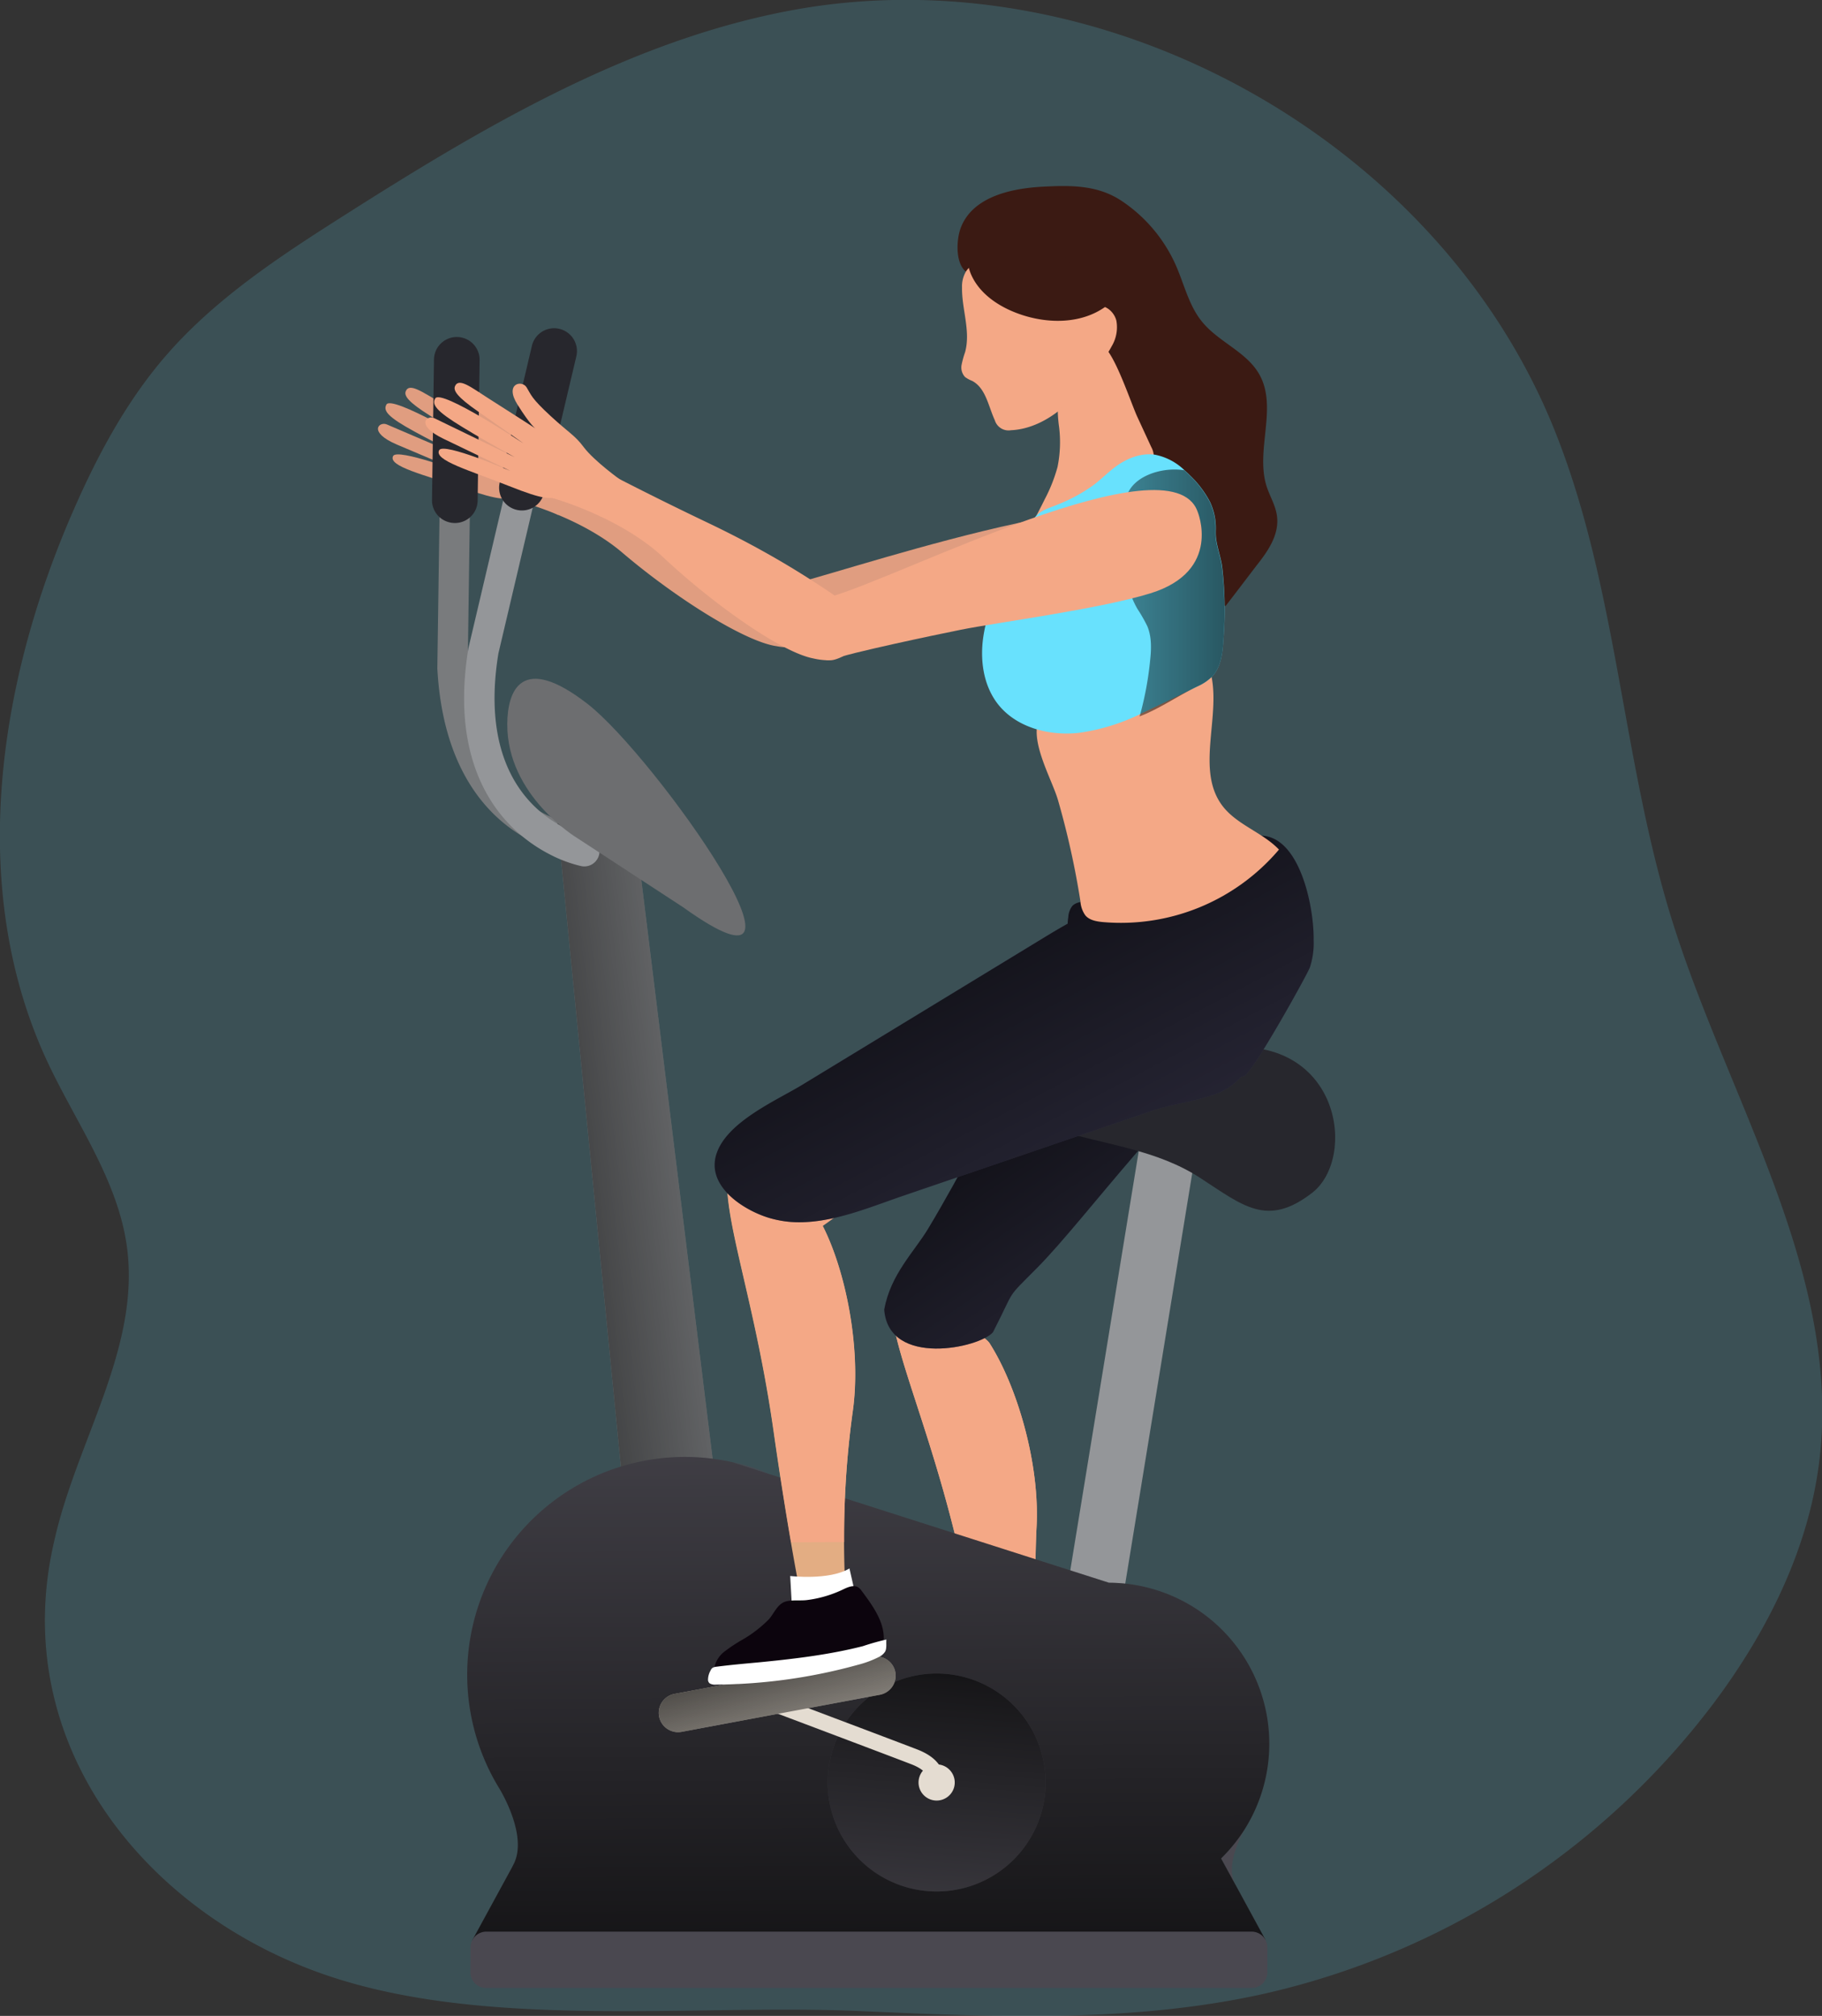 <svg id="Layer_1" data-name="Layer 1" xmlns="http://www.w3.org/2000/svg" xmlns:xlink="http://www.w3.org/1999/xlink" viewBox="0 0 481.51 532.72"><rect x="0" y="0" width="481.51" height="532.72" fill="#333333" stroke="none"/><defs><linearGradient id="linear-gradient" x1="328.1" y1="295.55" x2="416.51" y2="423.94" gradientUnits="userSpaceOnUse"><stop offset="0.01"/><stop offset="0.13" stop-opacity="0.69"/><stop offset="1" stop-opacity="0"/></linearGradient><linearGradient id="linear-gradient-2" x1="122.53" y1="313.49" x2="222.2" y2="301.66" xlink:href="#linear-gradient"/><linearGradient id="linear-gradient-3" x1="290.51" y1="551.14" x2="289.66" y2="367.84" xlink:href="#linear-gradient"/><linearGradient id="linear-gradient-4" x1="311.38" y1="447.99" x2="303.22" y2="552.73" xlink:href="#linear-gradient"/><linearGradient id="linear-gradient-5" x1="261.21" y1="447.73" x2="276.42" y2="502.92" xlink:href="#linear-gradient"/><linearGradient id="linear-gradient-6" x1="306.39" y1="248.69" x2="393.11" y2="413.12" xlink:href="#linear-gradient"/><linearGradient id="linear-gradient-7" x1="408.93" y1="174.26" x2="301.43" y2="174.26" xlink:href="#linear-gradient"/></defs><title>Fitness 3</title><path d="M75,424.89c5.79-26.25,22.74-50.9,19.26-77.55C91.92,329.4,80.62,314.13,73,297.71c-20.93-45.29-13-99.33,7-145.06,6.46-14.82,14.2-29.25,24.83-41.43,13-14.85,29.68-25.82,46.3-36.39C188.58,51,227.82,27.71,271.55,20,352.36,5.88,439.81,54.1,471,130c17,41.46,18.17,87.72,31.48,130.52,14.84,47.72,45,93.54,39,143.14-2.85,23.32-13.76,45.06-27.82,63.87a205.62,205.62,0,0,1-119.28,77c-34.65,7.64-70.58,6.09-106,4.51-44.56-2-99.8,5.13-142.45-9.85C98.1,522.4,62.73,477.42,75,424.89Z" transform="translate(-60.68 -17.58)" fill="#68e1fd" opacity="0.17"/><path d="M270.39,188.62a17.26,17.26,0,0,1-4.46-.28c-8.29-1.14-26.7-12.72-40.79-24.72-12.06-10.28-30.09-14.33-30.09-14.33l3.33-12.46s14.69,7.25,38,17c22,9.26,34.25,17.54,44.35,23.84C283.83,180.9,273.76,188.58,270.39,188.62Z" transform="translate(-60.68 -17.58)" fill="#e09d80"/><path d="M271.29,188.75c-5,1-9-13.92-1.14-16.82,20.51-5.28,101.28-33.19,111.26-13.68,0,0,11.3,14.49-10.44,20.78-15.4,4.47-48.71-1.16-60,1C303.12,181.56,277.85,186.58,271.29,188.75Z" transform="translate(-60.68 -17.58)" fill="#e09d80"/><path d="M213,143.81s-7.4-4.74-10.4-8.4c-2.42-2.94-4.08-3.56-9.1-7.76-5.45-4.57-5.35-5.3-6.69-7.26s-5.94-.71-2.19,4.67,5,6.07,5,6.07-8.39-4.87-12.85-7.39-7.95-5.11-8.86-2.77c-.48,1.19.62,2.83,6.42,6.46s12.3,7.8,12.3,7.8-22.34-13.34-23.82-10.76c-.94,1.65.36,3.32,7.53,7.22S184.53,139,184.53,139l-21.62-9.26c-2-.87-5.12,2,2.66,5.32s18,7.61,18,7.61-17.86-6.73-19-4.59c-1.44,2.75,8.33,5,18.67,8.55s10.42,2.58,13.49,2.62,11.45,4.41,11.45,4.41Z" transform="translate(-60.68 -17.58)" fill="#e09d80"/><path d="M317.74,368.94c1.09,1,3.66,2.36,4.46,3.6,7.28,11.37,13.39,32.07,12.4,48.89a250.54,250.54,0,0,0,1.87,44l-10.68,7.36s-5-16.74-11.56-44.79c-7.57-32.45-17.09-52.31-18-64.9C297.12,358.36,315.38,366.15,317.74,368.94Z" transform="translate(-60.68 -17.58)" fill="#f4a886"/><path d="M335.38,455.65a240.55,240.55,0,0,1-.78-34.22c1-16.82-5.12-37.52-12.4-48.89-.8-1.24-3.37-2.62-4.46-3.6-2.36-2.79-20.62-10.58-21.52-5.88.92,12.59,10.44,32.45,18,64.9,2.75,11.8,5.23,21.6,7.18,29Z" transform="translate(-60.68 -17.58)" fill="#f4a886"/><path d="M323.07,473.43l-1.1-7.6s10.38.33,15.43-3.32l1.78,5.55S336.83,476.61,323.07,473.43Z" transform="translate(-60.68 -17.58)" fill="#fff"/><path d="M323.11,369.61c-3.47,4.16-27.57,9.38-28.75-5.92,1.62-9.3,8-15.4,11.62-21.44,18.06-30.07,30-61.54,57.79-88.16,0,0,49.83,19.86,30.88,34.66-24.38,19-46.86,50.72-59.9,63.89C326.18,361.29,329.28,357.57,323.11,369.61Z" transform="translate(-60.68 -17.58)" fill="#3f3d56"/><path d="M323.11,369.61c-3.47,4.16-27.57,9.38-28.75-5.92,1.62-9.3,8-15.4,11.62-21.44,18.06-30.07,30-61.54,57.79-88.16,0,0,49.83,19.86,30.88,34.66-24.38,19-46.86,50.72-59.9,63.89C326.18,361.29,329.28,357.57,323.11,369.61Z" transform="translate(-60.68 -17.58)" fill="url(#linear-gradient)"/><path d="M209.21,242.86a34.48,34.48,0,0,0,8.58,1.22,4,4,0,0,0-.15-8c-1.29,0-31-.18-33.36-42.1l1.14-81.22a4,4,0,0,0-8-.11L176.26,194a2.43,2.43,0,0,0,0,.27c1.41,25.85,12.51,38,21.55,43.72A40.62,40.62,0,0,0,209.21,242.86Z" transform="translate(-60.68 -17.58)" fill="#797b7d"/><path d="M179.36,155.59a6.17,6.17,0,0,0,1.43.2,6,6,0,0,0,6.12-5.95l.52-37.09a6,6,0,0,0-12.06-.17l-.52,37.1A6,6,0,0,0,179.36,155.59Z" transform="translate(-60.68 -17.58)" fill="#27272d"/><polygon points="280.56 428.99 295.31 431.14 316.64 300.46 301.9 298.31 280.56 428.99" fill="#949699"/><polygon points="165.9 406.06 192.09 416.03 167.4 215.6 145.59 199.95 165.9 406.06" fill="#949699"/><polygon points="165.9 406.06 192.09 416.03 167.4 215.6 145.59 199.95 165.9 406.06" fill="url(#linear-gradient-2)"/><path d="M387.15,515.57l-3.76-6.88a43.13,43.13,0,0,0,6.37-7.92C388.67,502.65,384.41,510.55,387.15,515.57Z" transform="translate(-60.68 -17.58)" fill="#4a4850"/><path d="M387.2,515.66l7.92,14.55L306,529.68v-.17l-120.56.9,10.62-19.49c.07-.16.16-.33.25-.51,3.92-7.17-2.73-18.67-3.74-20.34l-.13-.2A57.53,57.53,0,0,1,254.34,404h0l9.29,3,90.12,28.83A42.54,42.54,0,0,1,390,500.36l-.25.41a43.13,43.13,0,0,1-6.37,7.92l3.76,6.88Z" transform="translate(-60.68 -17.58)" fill="#4a4850"/><path d="M387.2,515.66l7.92,14.55L306,529.68v-.17l-120.56.9,10.62-19.49c.07-.16.16-.33.25-.51,3.92-7.17-2.73-18.67-3.74-20.34l-.13-.2A57.53,57.53,0,0,1,254.34,404h0l9.29,3,90.12,28.83A42.54,42.54,0,0,1,390,500.36l-.25.41a43.13,43.13,0,0,1-6.37,7.92l3.76,6.88Z" transform="translate(-60.68 -17.58)" fill="url(#linear-gradient-3)"/><path d="M263.66,406.93l-9.29-3A56.19,56.19,0,0,1,263.66,406.93Z" transform="translate(-60.68 -17.58)" fill="#4a4850"/><path d="M185,538.78a4.15,4.15,0,0,0,4.15,4.14H391.46a4.14,4.14,0,0,0,4.15-4.14v-6.6a4.15,4.15,0,0,0-4.15-4.15H189.19a4.16,4.16,0,0,0-4.15,4.15Z" transform="translate(-60.68 -17.58)" fill="#4a4850"/><path d="M331.94,299s21.44-1.72,52.26-4.59,35.11,29.23,23.23,38.4-18.18,3.44-29.64-4-24.66-8.63-39-12.92S321.62,303.59,331.94,299Z" transform="translate(-60.68 -17.58)" fill="#27272d"/><path d="M333.43,474.71a28.8,28.8,0,1,0-11.31,39.13A28.8,28.8,0,0,0,333.43,474.71Z" transform="translate(-60.68 -17.58)" fill="#4a4850"/><path d="M333.43,474.71a28.8,28.8,0,1,0-11.31,39.13A28.8,28.8,0,0,0,333.43,474.71Z" transform="translate(-60.68 -17.58)" fill="url(#linear-gradient-4)"/><path d="M312.4,486.31a4.78,4.78,0,1,0-1.89,6.49A4.76,4.76,0,0,0,312.4,486.31Z" transform="translate(-60.68 -17.58)" fill="#e4dcd1"/><path d="M309.66,489.63a5.87,5.87,0,0,0-.11-4.4c-.94-2.26-3.13-4.06-6.53-5.37-7.21-2.77-37.91-14.34-38.23-14.45l-1.48,3.93c.31.12,31,11.68,38.19,14.45,2.22.85,3.7,1.94,4.16,3.06a2,2,0,0,1,.15,1.1Z" transform="translate(-60.68 -17.58)" fill="#e4dcd1"/><path d="M297.29,459.41a5.11,5.11,0,0,0-6-4l-52.42,9.81a5.11,5.11,0,0,0-4,6h0a5.11,5.11,0,0,0,6,4l52.42-9.8a5.13,5.13,0,0,0,4-6Z" transform="translate(-60.68 -17.58)" fill="#e4dcd1"/><path d="M297.29,459.41a5.11,5.11,0,0,0-6-4l-52.42,9.81a5.11,5.11,0,0,0-4,6h0a5.11,5.11,0,0,0,6,4l52.42-9.8a5.13,5.13,0,0,0,4-6Z" transform="translate(-60.68 -17.58)" fill="url(#linear-gradient-5)"/><path d="M206.17,243.46a34.91,34.91,0,0,0,8.13,3,4,4,0,0,0,1.59-7.88c-1.28-.27-30.23-6.86-23.5-48.3L211,111.25a4,4,0,0,0-7.83-1.84l-18.64,79.2c0,.09-.05.18-.06.26-4.2,25.56,4,39.86,11.62,47.35A40.7,40.7,0,0,0,206.17,243.46Z" transform="translate(-60.68 -17.58)" fill="#949699"/><path d="M195.86,151.81a6,6,0,0,0,1.36.5,6,6,0,0,0,7.24-4.48L213,111.71A6,6,0,0,0,201.24,109l-8.5,36.11A6,6,0,0,0,195.86,151.81Z" transform="translate(-60.68 -17.58)" fill="#27272d"/><path d="M241.23,257.34,213.16,239s-18.54-11.13-18.42-30.13c.06-8.6,3.6-19,21.28-5.23S283.15,287.41,241.23,257.34Z" transform="translate(-60.68 -17.58)" fill="#6d6e70"/><path d="M273.75,337.15c1,1.08,3.45,2.68,4.13,4,6.26,12,10.55,33.12,8.09,49.79a250,250,0,0,0-2,44l-11.28,6.4s-3.54-17.12-7.6-45.64c-4.71-33-12.46-53.6-12.29-66.22C254.14,324.82,271.65,334.18,273.75,337.15Z" transform="translate(-60.68 -17.58)" fill="#e3ad83"/><path d="M276.06,343c-5,2-28.71-4.76-22.54-18.81,5.83-7.43,14.33-9.79,20.38-13.4,30.12-18,55.52-40.06,92.58-50.4,0,0,34.53,41,10.85,45.13-30.49,5.27-65.27,22.57-83,28C282.71,337.08,287.2,335.26,276.06,343Z" transform="translate(-60.68 -17.58)" fill="#f4a886"/><path d="M283.76,425.08A239.14,239.14,0,0,1,286,390.92c2.46-16.67-1.83-37.82-8.09-49.79-.68-1.3-3.12-2.9-4.13-4-2.1-3-19.61-12.33-20.93-7.73-.17,12.62,7.58,33.24,12.29,66.22,1.71,12,3.32,22,4.62,29.51Z" transform="translate(-60.68 -17.58)" fill="#f4a886"/><path d="M407.84,266a20.55,20.55,0,0,1-1,7.25c-.83,2.14-15.22,28.06-17.42,28.69-.27.08-.53.15-.8.21a16.56,16.56,0,0,1-7.58,4.84c-5.18,1.78-10.88,2.4-16.21,4.22l-21.95,7.5-43.9,15c-8,2.75-16.82,6.43-25.53,6.82a28,28,0,0,1-9.68-1.16c-6.77-2.1-16.56-8.43-13.72-16.94s16-14.11,22.78-18.26l63.23-38.5c2.19-1.34,4.45-2.7,6.78-4A12.12,12.12,0,0,1,343,260a5.41,5.41,0,0,1,1.06-3c.95-1,2.5-1.16,3.9-1.25,15.57-1.06,26.61-7.77,39.6-15.4C402.71,231.41,408,255.68,407.84,266Z" transform="translate(-60.68 -17.58)" fill="#3f3d56"/><path d="M407.84,266a20.55,20.55,0,0,1-1,7.25c-.83,2.14-15.22,28.06-17.42,28.69-.27.08-.53.15-.8.21a16.56,16.56,0,0,1-7.58,4.84c-5.18,1.78-10.88,2.4-16.21,4.22l-21.95,7.5-43.9,15c-8,2.75-16.82,6.43-25.53,6.82a28,28,0,0,1-9.68-1.16c-6.77-2.1-16.56-8.43-13.72-16.94s16-14.11,22.78-18.26l63.23-38.5c2.19-1.34,4.45-2.7,6.78-4A12.12,12.12,0,0,1,343,260a5.41,5.41,0,0,1,1.06-3c.95-1,2.5-1.16,3.9-1.25,15.57-1.06,26.61-7.77,39.6-15.4C402.71,231.41,408,255.68,407.84,266Z" transform="translate(-60.68 -17.58)" fill="url(#linear-gradient-6)"/><path d="M269.94,441.71l-.43-7.66s10.31,1.23,15.66-2l1.29,5.69S283.37,446.08,269.94,441.71Z" transform="translate(-60.68 -17.58)" fill="#fff"/><path d="M257.16,450.72a41.52,41.52,0,0,0-4.86,3.18,7.14,7.14,0,0,0-2.82,4.31,3.78,3.78,0,0,0,2.63,4,10.34,10.34,0,0,0,4,.27,119.79,119.79,0,0,0,35.48-8,5.35,5.35,0,0,0,1.83-1,2.91,2.91,0,0,0,.75-1.83c.6-5-2.67-9.52-5.82-13.73a3,3,0,0,0-1.09-1c-1.19-.53-2.69.15-3.9.74A30.93,30.93,0,0,1,274,440.4c-1.82.25-4.26-.15-6,.5-2,.78-2.9,3.3-4.2,4.67A33.15,33.15,0,0,1,257.16,450.72Z" transform="translate(-60.68 -17.58)" fill="#0c040d"/><path d="M261.52,456.84c-3.85.36-7.71.69-11.54,1.19a2.38,2.38,0,0,0-1,.3,1.62,1.62,0,0,0-.51.69,5,5,0,0,0-.68,2.5,1.24,1.24,0,0,0,.45.91,2.85,2.85,0,0,0,1.7.32,144.39,144.39,0,0,0,37.61-5.27,26.82,26.82,0,0,0,5.34-2,3.94,3.94,0,0,0,1.73-1.49c.46-.93.2-2.17.32-3.15a61.4,61.4,0,0,0-6.22,1.75q-3.19.81-6.45,1.44c-4.35.85-8.76,1.48-13.18,2C266.54,456.34,264,456.59,261.52,456.84Z" transform="translate(-60.68 -17.58)" fill="#fff"/><path d="M314.64,77.64c3.28-8.34,13.9-10.33,21.7-10.73,7.51-.39,14.53-.44,20.88,3.84a39.9,39.9,0,0,1,14.21,16.94c2.24,5.08,3.46,10.75,7,15,4.37,5.33,11.77,7.89,15.11,13.92,4.84,8.73-1.15,20,1.87,29.48.84,2.62,2.35,5,2.73,7.77.7,5-2.41,9.4-5.34,13.11-.78,1-8.24,10.84-8.29,10.8-6.83-5.58-14-10.8-20.18-17.07S352.84,147,350.76,138.4c-1.16-4.79-1.29-9.78-2.24-14.63a43.82,43.82,0,0,0-11.07-21.23C331.52,96.2,324.79,93.2,317,90,313,88.4,313.29,81.07,314.64,77.64Z" transform="translate(-60.68 -17.58)" fill="#3b1a13"/><path d="M336.77,149.53a41.84,41.84,0,0,0,3.39-8.55,32.87,32.87,0,0,0,.41-10.57,36.58,36.58,0,0,1-.3-7.24,9.34,9.34,0,0,1,3.08-6.37c3.17-2.55,5.82-10.25,9-7.68s7.22,15,8.93,18.69l3.65,7.9a5.33,5.33,0,0,1,.67,2.41,5.25,5.25,0,0,1-1.64,3l-7.07,8.06c-3.4,3.87-6.87,7.8-11.28,10.46-3.63,2.19-10.64,4.66-14.54,1.88C332.51,157.43,334.86,153.46,336.77,149.53Z" transform="translate(-60.68 -17.58)" fill="#f4a886"/><path d="M346.21,255.76a7.15,7.15,0,0,0,1.32,3.74c1.09,1.26,2.9,1.58,4.56,1.74a54.77,54.77,0,0,0,46.59-19.15c-4.34-4.55-11-6.48-14.87-11.47-8.11-10.55,1.36-26.88-4.47-38.84-1.64-3.35-41.22,10-43.95,15.57-2.84,5.82,3.24,16,4.89,21.66A220.15,220.15,0,0,1,346.21,255.76Z" transform="translate(-60.68 -17.58)" fill="#f4a886"/><path d="M384,186.58c-.21,3.52-.61,7.33-3.06,9.86a12.71,12.71,0,0,1-3.51,2.4l-1,.48-.84.41-.18.09-7.13,3.47c-2.08,1-4.17,2-6.28,3a54.14,54.14,0,0,1-16.18,4.95c-7.93.88-16.69-1.42-21.54-7.75-3.8-5-4.66-11.72-3.69-17.92s3.57-12,6.15-17.7c1.39-3.07,3-6.07,4.62-9a40.6,40.6,0,0,1,2.78-4.5c1.48-2,3.75-2.48,6-3.43a44,44,0,0,0,9.43-5.1c2-1.48,3.69-3.24,5.65-4.72,3-2.3,6.84-3.91,10.62-3.39a15.41,15.41,0,0,1,7.85,4.1c.49.43,1,.88,1.42,1.33a27.17,27.17,0,0,1,5.32,7,16.26,16.26,0,0,1,1.54,7.71v.65c0,2.78,1.26,5.84,1.67,8.66A96.77,96.77,0,0,1,384,186.58Z" transform="translate(-60.68 -17.58)" fill="#68e1fd"/><path d="M384,186.58c-.21,3.52-.61,7.33-3.06,9.86a12.71,12.71,0,0,1-3.51,2.4c-.6.28-1.21.58-1.81.89l-.18.09c-4.54,2.36-9.08,5.38-13.62,7.08q.11-.3.21-.63A86,86,0,0,0,364.64,192c.33-3,.41-6.15-.75-8.94a40.7,40.7,0,0,0-2.59-4.53c-4.72-8.14-4.49-19.81-3.07-28.88.93-5.89,9-8.79,15.4-7.81.49.43,1,.88,1.42,1.33a27.17,27.17,0,0,1,5.32,7,16.26,16.26,0,0,1,1.54,7.71v.65c0,2.78,1.26,5.84,1.67,8.66A96.77,96.77,0,0,1,384,186.58Z" transform="translate(-60.68 -17.58)" fill="url(#linear-gradient-7)"/><path d="M316,89.26a7.8,7.8,0,0,0-1.08,4.31c-.08,5.73,2.33,11.54.81,17.07a26.27,26.27,0,0,0-.93,3.37,3.7,3.7,0,0,0,.94,3.22,8.58,8.58,0,0,0,1.85,1c3.63,1.92,4.28,6.7,6,10.41a3.78,3.78,0,0,0,4.25,2.63c5-.22,9.72-2.63,13.55-5.86s6.87-7.28,9.83-11.33a38.4,38.4,0,0,0,3.3-5.08,9.79,9.79,0,0,0,1.19-6.68c-.56-2.24-2.71-4.19-5-3.89a4.23,4.23,0,0,1-2.11.13,2.93,2.93,0,0,1-1-.84,37.94,37.94,0,0,0-15.56-10.31C327.48,85.83,319.39,84.31,316,89.26Z" transform="translate(-60.68 -17.58)" fill="#f4a886"/><path d="M317.23,89.91c2.2,5.26,7.39,8.72,12.77,10.63,7.49,2.67,16.39,2.71,22.84-1.93-6-4.71-8.81-12.6-14.79-17.33a36.51,36.51,0,0,0-6.91-4,28.35,28.35,0,0,0-7.5-2.73c-2.74-.45-3.73-.16-5.22,2.23A14.55,14.55,0,0,0,317.23,89.91Z" transform="translate(-60.68 -17.58)" fill="#3b1a13"/><line x1="189.83" y1="170.64" x2="189.83" y2="171.2" fill="none"/><path d="M280.06,192.06a17.81,17.81,0,0,1-4.45-.49c-8.22-1.54-26.06-14-39.56-26.64-11.56-10.84-29.37-15.74-29.37-15.74l3.91-12.29s14.34,7.94,37.15,18.83c21.55,10.29,33.39,19.15,43.17,25.93C293.85,185,283.41,192.18,280.06,192.06Z" transform="translate(-60.68 -17.58)" fill="#f4a886"/><path d="M279.91,192c-4.36.86-6.74-14,.24-16.74,18-4.9,89.82-42.09,97-22.55,0,0,6.65,15.75-12.45,21.66-13.53,4.18-40.26,7.65-50.12,9.63C307.72,185.38,285.7,190,279.91,192Z" transform="translate(-60.68 -17.58)" fill="#f4a886"/><path d="M224.9,144.57s-7.16-5.09-10-8.89c-2.27-3.05-3.9-3.74-8.72-8.18-5.23-4.83-5.09-5.55-6.34-7.57s-5.89-1-2.41,4.55,4.73,6.3,4.73,6.3-8.16-5.25-12.5-8-7.69-5.48-8.72-3.18c-.53,1.16.49,2.84,6.12,6.74S199,134.74,199,134.74s-21.68-14.4-23.28-11.89c-1,1.62.21,3.35,7.16,7.58s13.8,7.95,13.8,7.95L175.5,128.11c-2-1-5.21,1.78,2.41,5.43L195.5,142s-17.52-7.58-18.74-5.48c-1.57,2.68,8.08,5.37,18.24,9.42s10.29,3.09,13.36,3.27,11.22,4.94,11.22,4.94Z" transform="translate(-60.68 -17.58)" fill="#f4a886"/></svg>